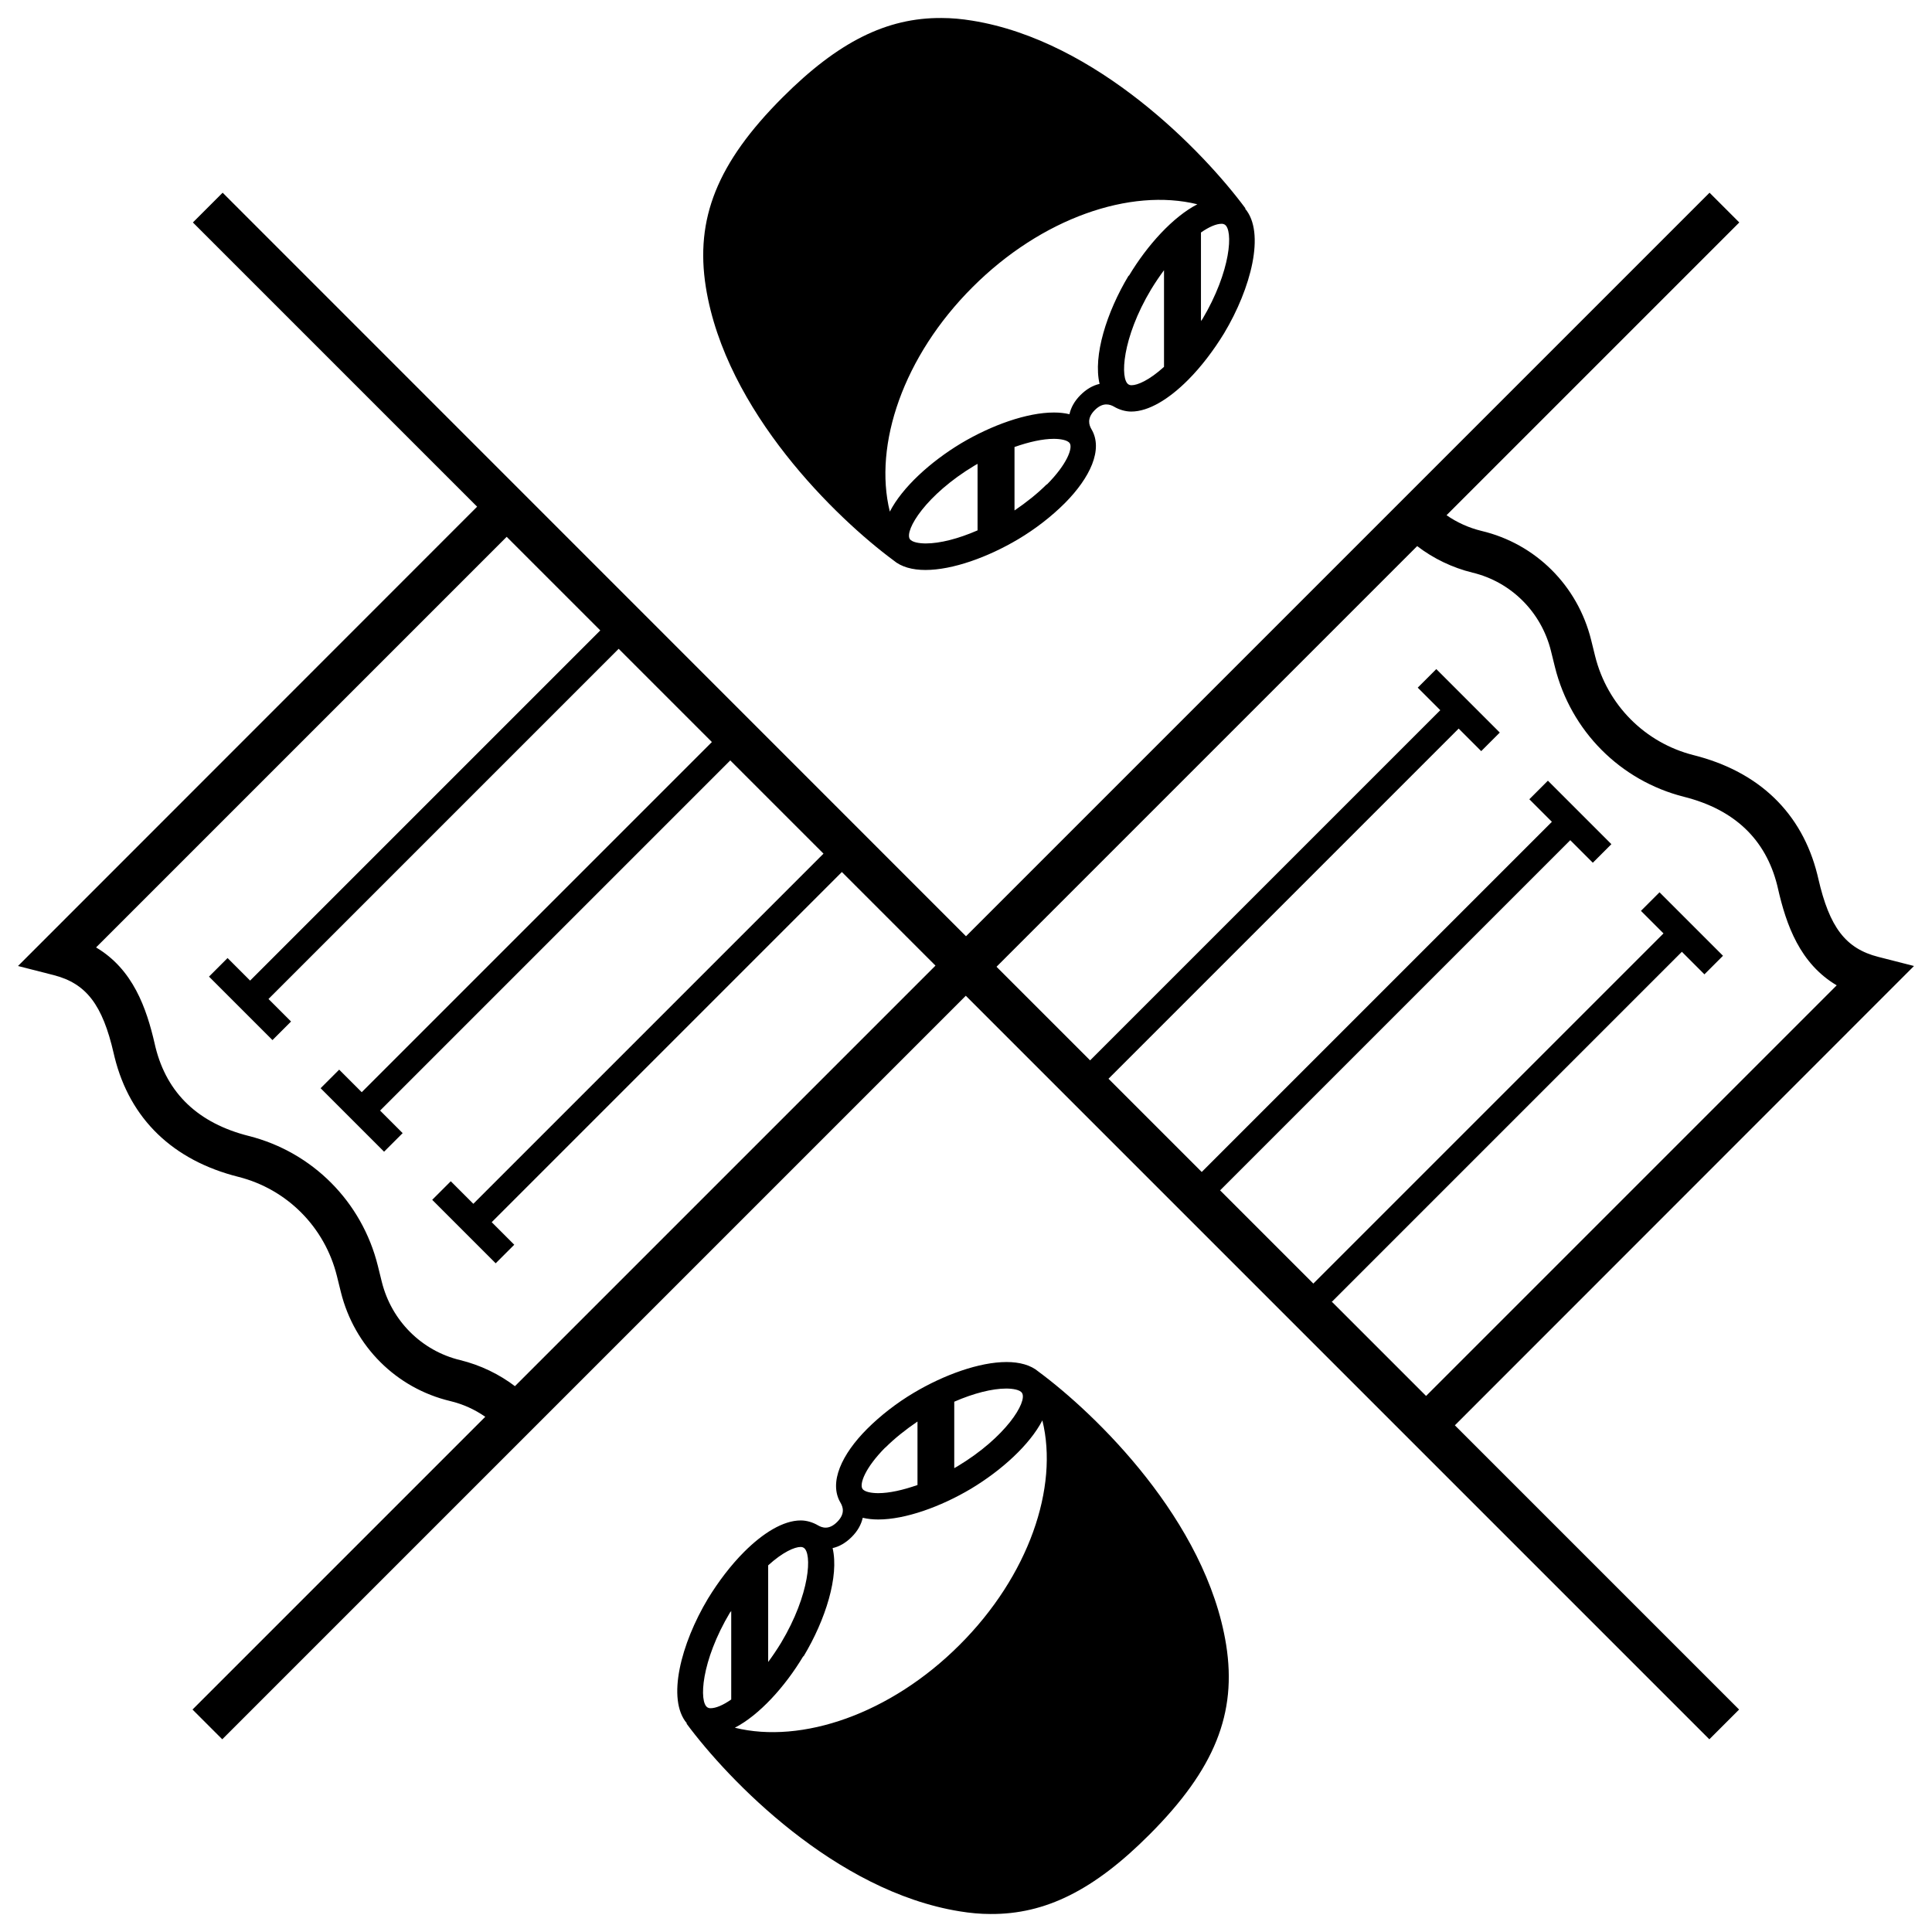 <?xml version="1.0" encoding="UTF-8"?>
<svg id="Layer_2" data-name="Layer 2" xmlns="http://www.w3.org/2000/svg" xmlns:xlink="http://www.w3.org/1999/xlink" viewBox="0 0 101.96 101.96">
  <defs>
    <style>
      .cls-1 {
        fill: none;
      }

      .cls-2 {
        fill: #000;
      }

      .cls-3 {
        clip-path: url(#clippath);
      }
    </style>
    <clipPath id="clippath">
      <rect class="cls-1" width="101.96" height="101.96"/>
    </clipPath>
  </defs>
  <g id="svg2">
    <g id="g476">
      <g class="cls-3">
        <g id="g478">
          <path id="path484" class="cls-2" d="M101.01,50.98l-1.88-.48c-1.73-.44-2.58-1.56-3.17-4.13l-.05-.21c-.81-3.25-3.07-5.44-6.54-6.31-2.56-.65-4.55-2.65-5.19-5.23l-.21-.85c-.71-2.86-2.92-5.07-5.78-5.75-.66-.16-1.29-.44-1.85-.83l15.45-15.45-1.57-1.57-39.24,39.24L11.75,10.17l-1.57,1.57,15,15L.95,50.98l1.88.48c1.72.44,2.58,1.56,3.17,4.13l.05.21c.81,3.25,3.07,5.44,6.54,6.31,2.56.65,4.55,2.65,5.19,5.23l.21.85c.71,2.86,2.92,5.07,5.77,5.75.67.16,1.29.44,1.85.83l-15.45,15.45,1.57,1.57,39.24-39.24,39.24,39.24,1.57-1.57-15-15,24.22-24.23ZM58.81,21.45s0,0,0,0c0,0,.02.01,0,0M57.62,22.64s0,0,0,0c.01.02,0,0,0,0M65.73,11c-2.21-2.99-7.85-8.85-14.42-9.91-.55-.09-1.09-.14-1.62-.14-2.9-.02-5.46,1.26-8.39,4.19-3.46,3.46-4.62,6.41-4.05,10.01,1.05,6.57,6.91,12.21,9.9,14.42.41.35,1,.51,1.69.51,1.43,0,3.29-.67,4.89-1.62.91-.54,1.77-1.21,2.47-1.91,1.32-1.33,2.04-2.83,1.4-3.9t0,0c-.12-.21-.26-.57.18-1.01.43-.43.8-.3,1.01-.18t0,0c.27.16.6.26.91.26.93,0,2-.67,2.99-1.66.7-.7,1.36-1.57,1.91-2.47,1.42-2.37,2.19-5.31,1.11-6.58M51.59,27.99c-1.01.44-1.98.69-2.73.69-.34,0-.74-.06-.85-.24-.27-.46.84-2.32,3.42-3.87.05-.03.11-.06.16-.09v3.5ZM55.24,25.56c-.49.49-1.07.95-1.7,1.38v-3.35c.77-.27,1.49-.43,2.07-.43.34,0,.74.06.85.24.15.25-.13,1.08-1.21,2.17M61.43,19.36c-.78.71-1.4.97-1.71.97-.08,0-.13-.02-.16-.04-.46-.27-.35-2.45,1.19-5.02.22-.36.45-.7.68-1.01v5.1ZM59.56,14.55c-1.16,1.93-1.88,4.23-1.53,5.71-.36.08-.7.28-1.01.59-.31.31-.5.65-.58,1.01-.25-.06-.52-.09-.82-.09-1.43,0-3.29.67-4.89,1.62-1.63.98-3.11,2.33-3.77,3.61-.87-3.53.71-8.2,4.37-11.85,3.65-3.65,8.33-5.24,11.86-4.37-1.28.66-2.64,2.15-3.61,3.77M63.43,16.87s-.04.05-.05.08v-4.68c.43-.3.81-.46,1.09-.46.08,0,.12.02.16.04.46.27.35,2.44-1.19,5.02M36.23,90.96c2.21,2.99,7.85,8.85,14.42,9.91.55.09,1.09.14,1.62.14,2.9.02,5.47-1.26,8.39-4.19,3.46-3.46,4.62-6.41,4.05-10.01-1.05-6.57-6.91-12.21-9.9-14.42-.41-.35-1-.51-1.69-.51-1.43,0-3.29.67-4.89,1.62-.91.54-1.77,1.21-2.47,1.91-1.33,1.33-2.04,2.83-1.4,3.9t0,0c.12.21.26.57-.18,1.01s-.8.3-1.01.18t0,0c-.27-.16-.6-.26-.91-.26-.93,0-2,.67-2.99,1.66-.7.7-1.36,1.57-1.91,2.47-1.42,2.37-2.19,5.31-1.11,6.58M50.37,73.97c1.01-.44,1.99-.69,2.73-.69.34,0,.74.06.84.24.28.46-.84,2.32-3.42,3.87-.05.03-.11.06-.16.09v-3.5ZM46.72,76.4c.49-.49,1.07-.95,1.7-1.38v3.35c-.77.27-1.49.43-2.07.43-.34,0-.74-.06-.84-.24-.15-.25.13-1.08,1.21-2.17M40.54,82.61c.78-.71,1.4-.97,1.71-.97.08,0,.13.02.16.04.46.27.35,2.45-1.19,5.02-.22.36-.45.7-.68,1.01v-5.1ZM42.41,87.41c1.16-1.93,1.88-4.23,1.53-5.71.36-.08.7-.28,1.01-.59.31-.31.5-.65.58-1.01.25.06.53.09.82.09,1.43,0,3.29-.67,4.89-1.62,1.63-.98,3.11-2.33,3.77-3.61.87,3.53-.71,8.2-4.37,11.85-3.65,3.65-8.33,5.24-11.86,4.37,1.28-.66,2.64-2.15,3.61-3.77M38.54,85.09s.04-.05.05-.08v4.68c-.43.3-.81.46-1.09.46-.08,0-.13-.02-.16-.04-.46-.27-.35-2.44,1.19-5.02M27.21,73.18c-.86-.66-1.86-1.14-2.92-1.4-2.04-.49-3.63-2.08-4.14-4.13l-.21-.85c-.84-3.38-3.45-6-6.81-6.85-2.66-.67-4.31-2.24-4.92-4.67l-.04-.17c-.44-1.93-1.16-3.96-3.1-5.11l21.67-21.67,4.94,4.94-18.48,18.48-1.19-1.19-.98.98,3.35,3.35.98-.98-1.19-1.19,18.48-18.48,4.92,4.92-18.48,18.48-1.19-1.19-.98.98,3.35,3.35.98-.98-1.19-1.19,18.48-18.48,4.92,4.92-18.48,18.48-1.19-1.19-.98.98,3.35,3.35.98-.98-1.19-1.19,18.48-18.48,4.94,4.94-22.2,22.2ZM70.28,68.71l18.48-18.48,1.19,1.19.98-.98-3.35-3.35-.98.98,1.19,1.19-18.48,18.48-4.92-4.92,18.48-18.48,1.19,1.19.98-.98-3.35-3.35-.98.98,1.19,1.19-18.48,18.48-4.92-4.92,18.48-18.48,1.19,1.19.98-.98-3.35-3.35-.98.98,1.19,1.19-18.48,18.48-4.94-4.94,22.2-22.2c.86.66,1.86,1.14,2.92,1.4,2.04.49,3.63,2.08,4.14,4.13l.21.85c.84,3.38,3.45,6,6.81,6.85,2.66.67,4.31,2.24,4.92,4.67l.04.17c.44,1.93,1.16,3.96,3.1,5.11l-21.67,21.67-4.94-4.94Z"/>
        </g>
      </g>
    </g>
  </g>
</svg>